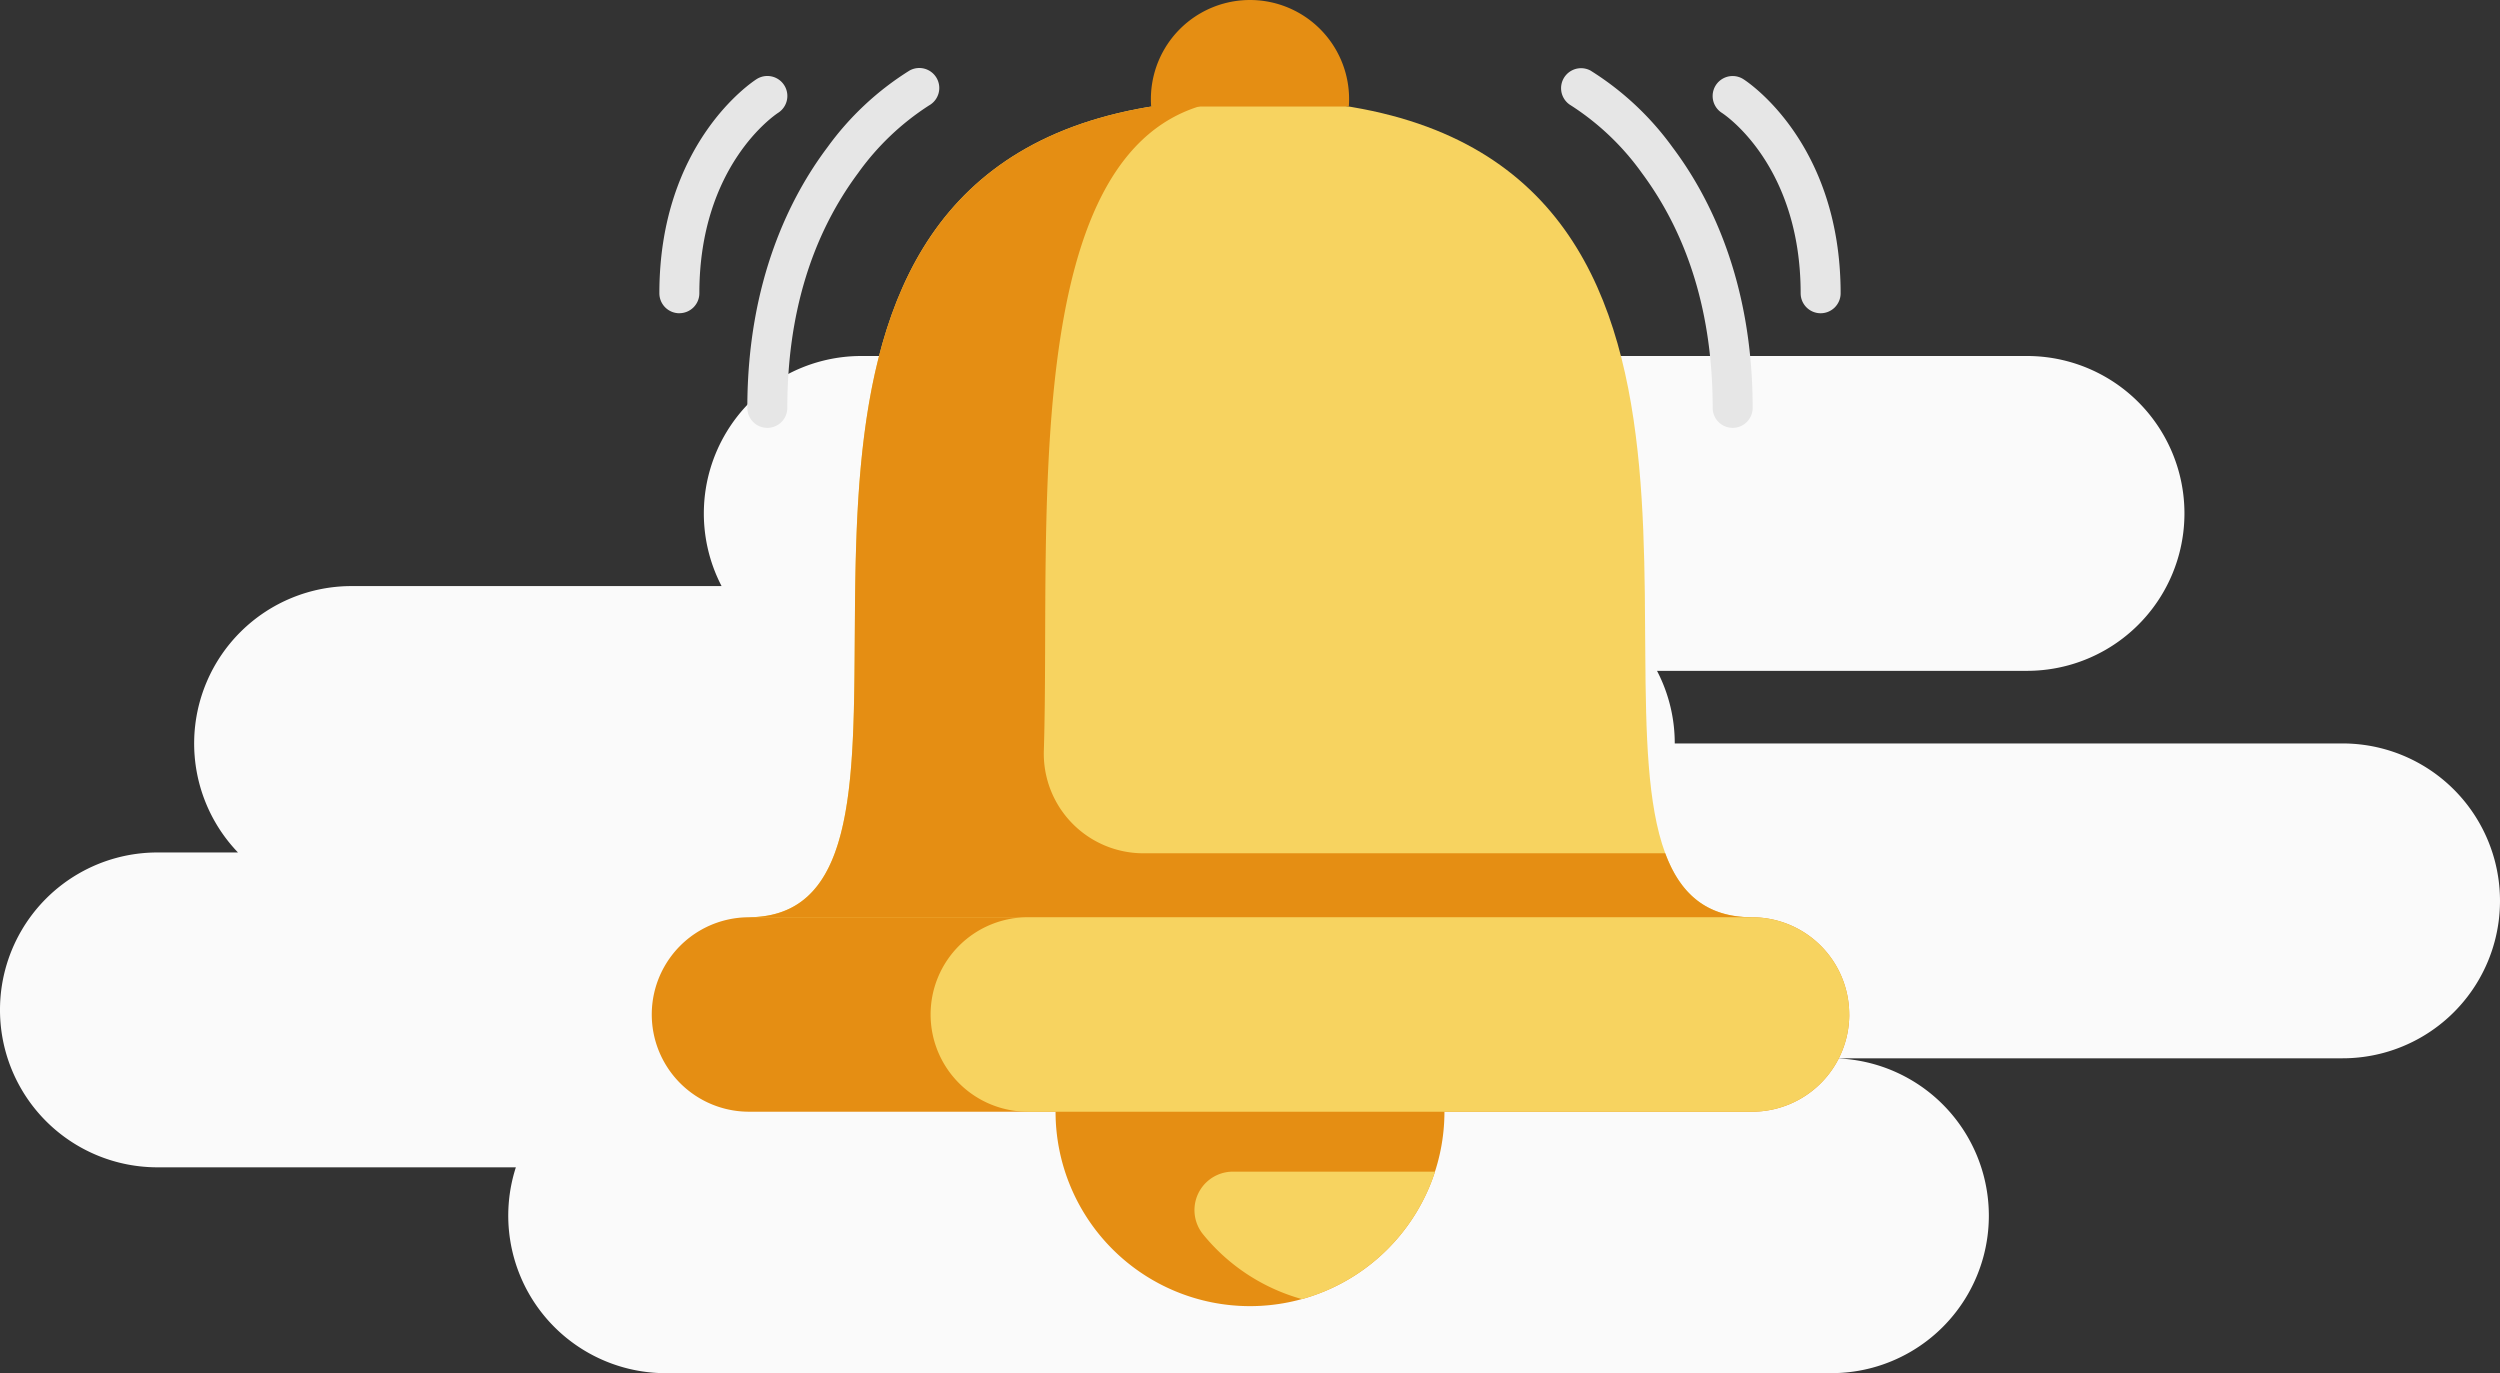 <svg xmlns="http://www.w3.org/2000/svg" width="220.351" height="121.032" viewBox="0 0 220.351 121.032">
  <rect x="0" y="0" width="220.351" height="121.032" fill="#333333" stroke="none"/>
  <g id="Group_8906" data-name="Group 8906" transform="translate(-515.331 -279.561)">
    <g id="Group_8846" data-name="Group 8846" transform="translate(491 225)">
      <path id="Union_1" data-name="Union 1" d="M58.675,89.654A13.885,13.885,0,0,1,45.468,71.51H13.875a13.875,13.875,0,1,1,0-27.751h7.1A13.875,13.875,0,0,1,30.99,20.279H63.6A13.88,13.88,0,0,1,75.915,0H178.663a13.875,13.875,0,1,1,0,27.75H146.05a13.815,13.815,0,0,1,1.563,6.4h58.862a13.875,13.875,0,0,1,0,27.751H161.423a13.875,13.875,0,1,1,0,27.75Z" transform="translate(24.331 85.939)" fill="#fafafa"/>
      <g id="noti_1_" data-name="noti (1)" transform="translate(81.686 54.561)">
        <path id="Path_57073" data-name="Path 57073" d="M193.465,405.361a17.138,17.138,0,1,1-34.277,0l17.167-8.822Zm0,0" transform="translate(-123.506 -307.376)" fill="#e58e13"/>
        <path id="Path_57074" data-name="Path 57074" d="M234.8,459.285a17.179,17.179,0,0,1-11.727,11.233,17.153,17.153,0,0,1-8.741-5.735,3.389,3.389,0,0,1,2.661-5.5Zm0,0" transform="translate(-165.668 -356.013)" fill="#f7d360"/>
        <path id="Path_57075" data-name="Path 57075" d="M127.109,110.961l-36.822,7.963-51.681-7.963c4.055,0,6.349-2.121,7.65-5.639,6.3-16.982-10.474-66.474,36.6-66.474s30.3,49.492,36.6,66.474c1.3,3.518,3.6,5.639,7.65,5.639Zm0,0" transform="translate(-30.037 -30.113)" fill="#f7d360"/>
        <path id="Path_57076" data-name="Path 57076" d="M106.14,368.128a8.569,8.569,0,0,1-8.568,8.568H9.068a8.569,8.569,0,0,1,0-17.137h88.5a8.568,8.568,0,0,1,8.568,8.569Zm0,0" transform="translate(-0.5 -278.71)" fill="#e58e13"/>
        <path id="Path_57077" data-name="Path 57077" d="M119.465,105.331h-46a8.78,8.78,0,0,1-8.771-9.062C65.343,75.3,62,39.255,82.521,38.859c-56.334.292-20.323,72.11-43.907,72.11h88.5c-4.053,0-6.346-2.121-7.65-5.639Zm0,0" transform="translate(-30.044 -30.122)" fill="#e58e13"/>
        <path id="Path_57078" data-name="Path 57078" d="M191.5,368.128a8.569,8.569,0,0,1-8.568,8.568H119.19a8.569,8.569,0,1,1,0-17.137h63.741a8.568,8.568,0,0,1,8.568,8.569Zm0,0" transform="translate(-85.86 -278.71)" fill="#f7d360"/>
        <path id="Path_57079" data-name="Path 57079" d="M214.01,9.391c.018-.216.025-.435.025-.656a8.735,8.735,0,1,0-17.47,0c0,.221.007.44.025.656" transform="translate(-152.48 0)" fill="#e58e13"/>
        <g id="Group_8847" data-name="Group 8847" transform="translate(0.762 5.995)">
          <path id="Path_57080" data-name="Path 57080" d="M372.386,58.381a1.762,1.762,0,0,1-1.762-1.762c0-8.155-2.1-15.115-6.231-20.687a22.911,22.911,0,0,0-6.255-5.967,1.762,1.762,0,0,1,1.709-3.081,25.752,25.752,0,0,1,7.251,6.782c3.216,4.274,7.05,11.726,7.05,22.953a1.763,1.763,0,0,1-1.763,1.762Zm0,0" transform="translate(-277.785 -26.664)" fill="#e6e6e6"/>
          <path id="Path_57081" data-name="Path 57081" d="M426.31,50.709a1.762,1.762,0,0,1-1.762-1.762c0-11.248-6.661-15.72-6.945-15.9a1.762,1.762,0,0,1,1.9-2.968c.35.222,8.569,5.606,8.569,18.872A1.762,1.762,0,0,1,426.31,50.709Zm0,0" transform="translate(-323.955 -29.094)" fill="#e6e6e6"/>
          <path id="Path_57082" data-name="Path 57082" d="M40.129,58.379a1.762,1.762,0,0,1-1.762-1.762c0-11.228,3.834-18.68,7.05-22.953a25.748,25.748,0,0,1,7.252-6.782,1.762,1.762,0,0,1,1.709,3.082,22.926,22.926,0,0,0-6.255,5.967c-4.135,5.571-6.231,12.531-6.231,20.687a1.764,1.764,0,0,1-1.763,1.762Zm0,0" transform="translate(-30.614 -26.662)" fill="#e6e6e6"/>
          <path id="Path_57083" data-name="Path 57083" d="M5.649,50.707a1.762,1.762,0,0,1-1.762-1.762c0-13.266,8.219-18.65,8.569-18.872a1.762,1.762,0,0,1,1.9,2.968c-.292.191-6.944,4.665-6.944,15.9a1.762,1.762,0,0,1-1.762,1.762Zm0,0" transform="translate(-3.887 -29.092)" fill="#e6e6e6"/>
        </g>
      </g>
    </g>
  </g>
</svg>
